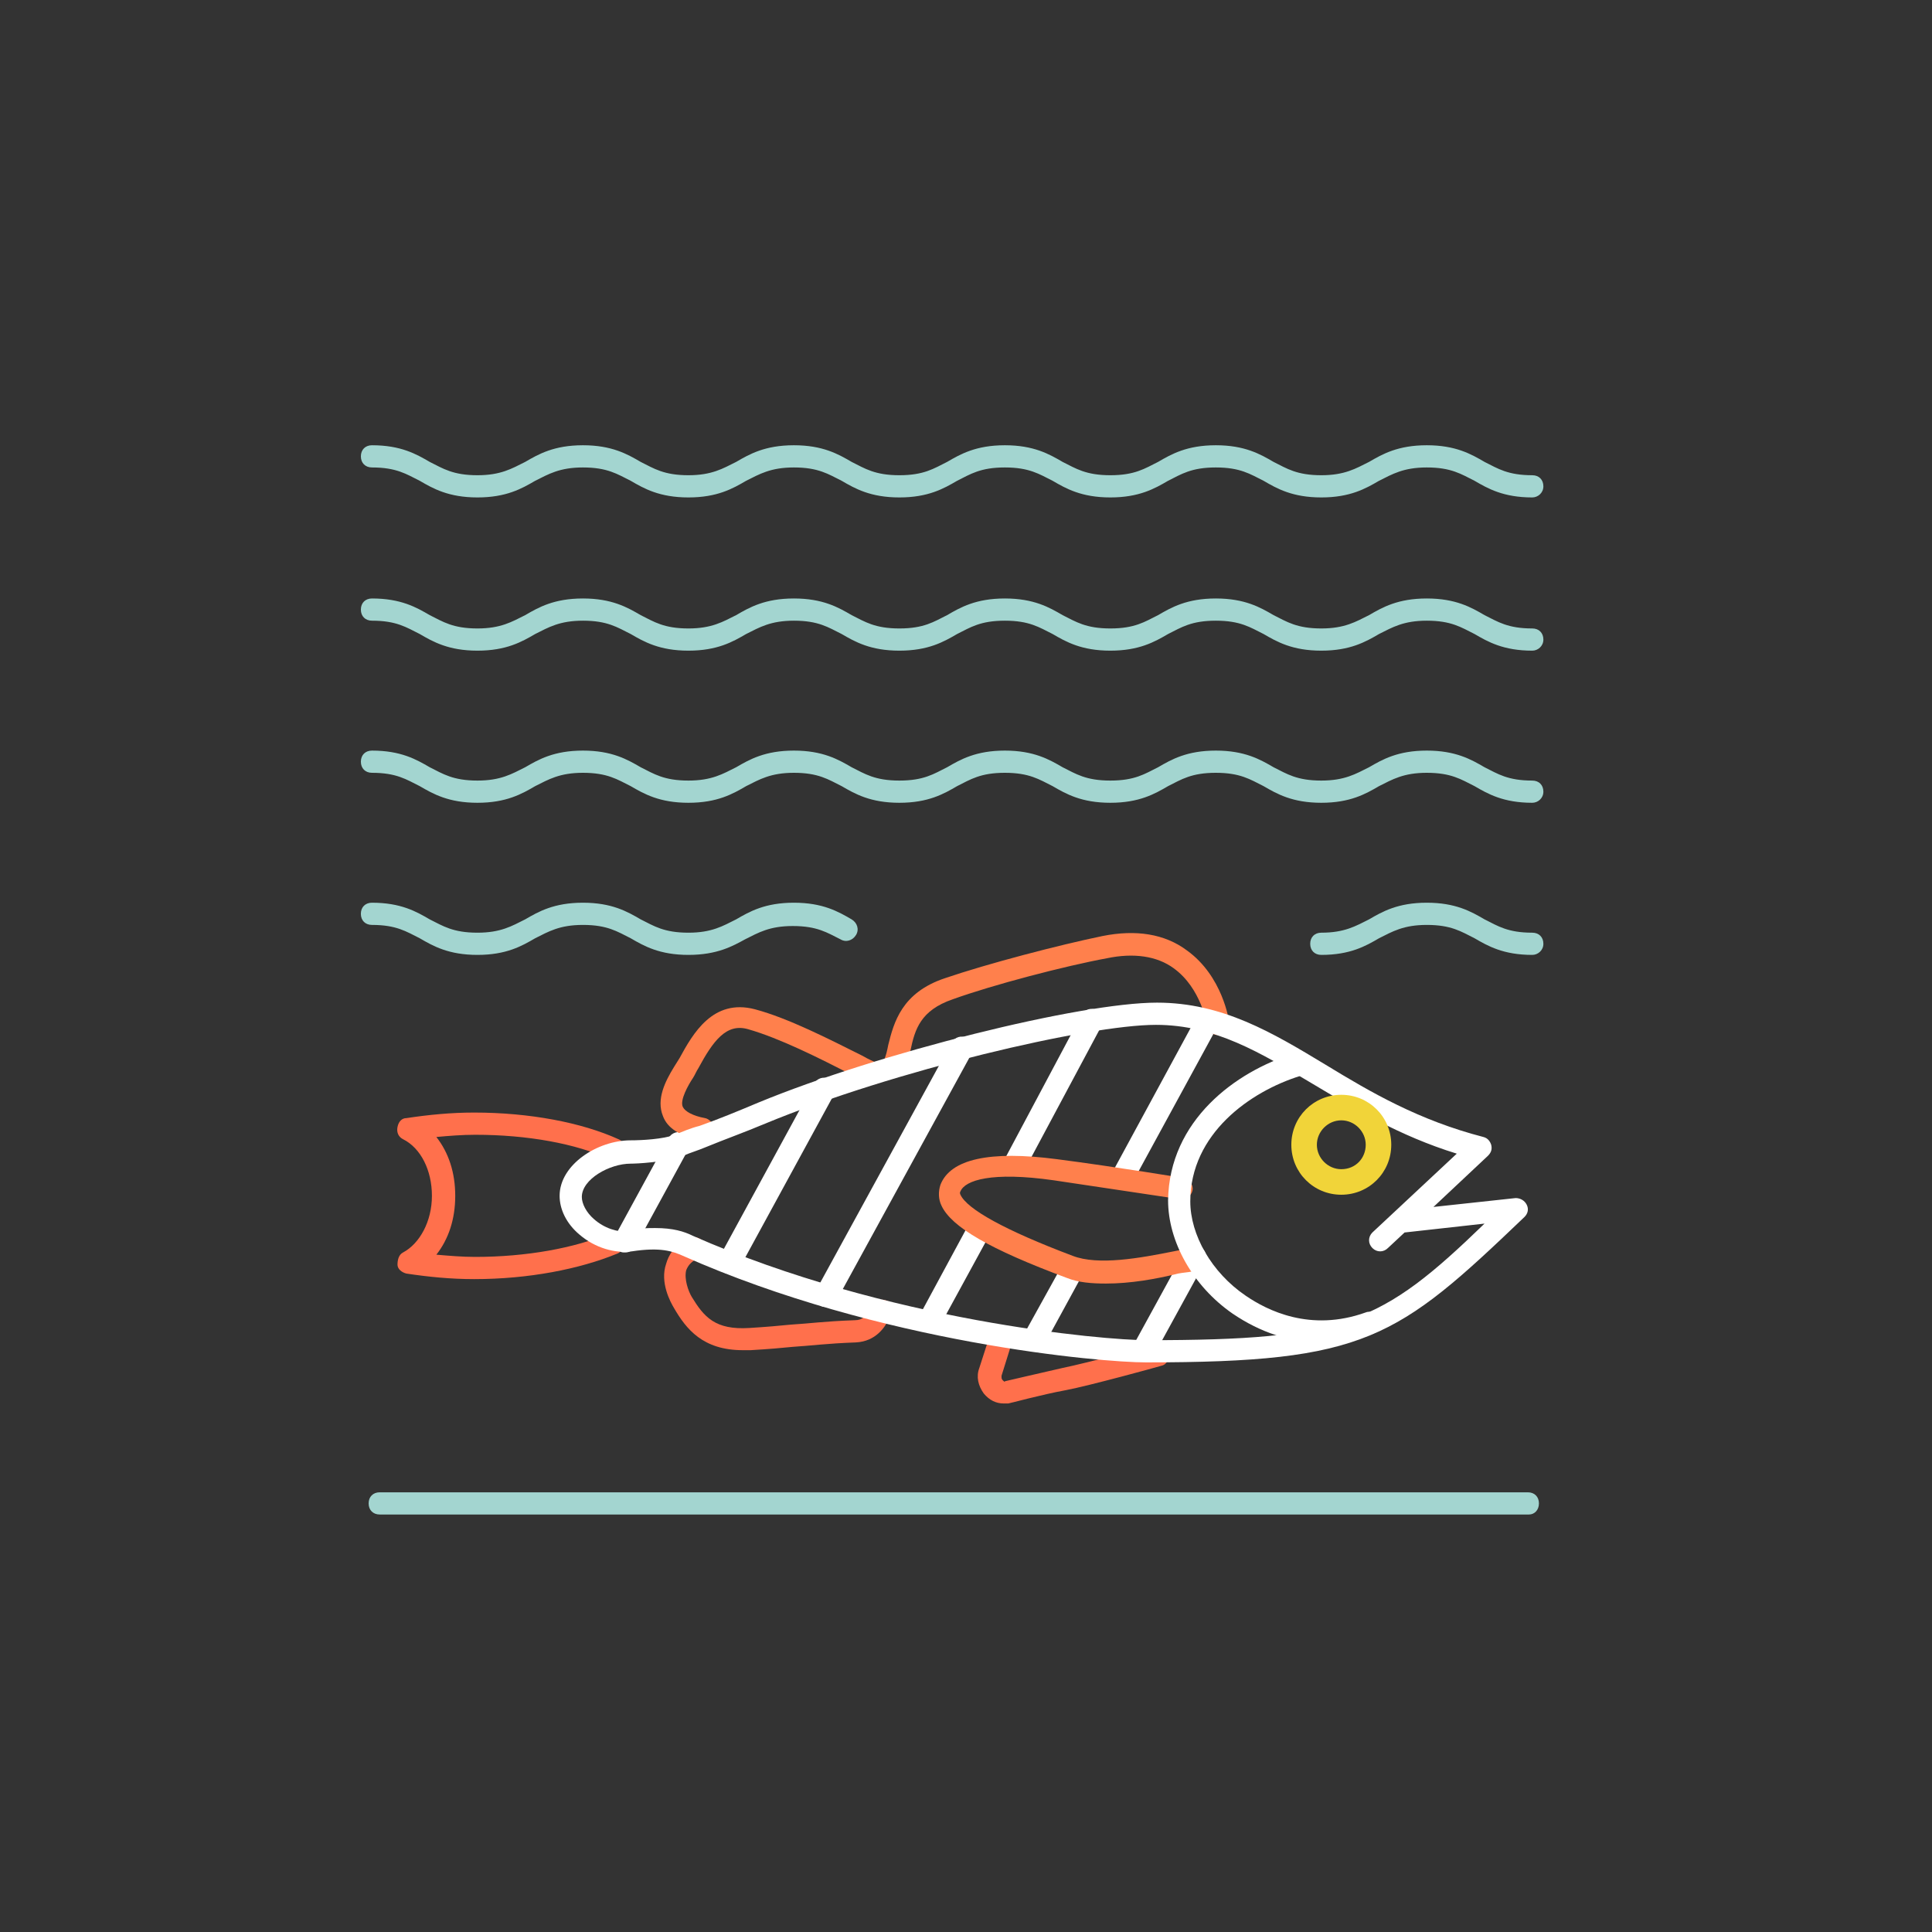 <?xml version="1.0" encoding="utf-8"?>
<!-- Generator: Adobe Illustrator 24.1.2, SVG Export Plug-In . SVG Version: 6.00 Build 0)  -->
<svg version="1.1" id="Layer_1" xmlns="http://www.w3.org/2000/svg" xmlns:xlink="http://www.w3.org/1999/xlink" x="0px" y="0px"
	 viewBox="0 0 174 174" style="enable-background:new 0 0 174 174;" xml:space="preserve">
<rect x="0" y="0" width="174" height="174" fill="#333333" stroke="none"/>
<style type="text/css">
	.st0{fill:#0047BF;}
	.st1{fill:#003FC1;}
	.st2{fill:#FFFFFF;}
	.st3{fill:none;stroke:#96D5CE;stroke-width:2;stroke-linecap:round;stroke-linejoin:round;stroke-miterlimit:10;}
	.st4{fill:none;stroke:#FF704C;stroke-width:2;stroke-linecap:round;stroke-linejoin:round;stroke-miterlimit:10;}
	.st5{fill:none;stroke:#FFFFFF;stroke-width:2;stroke-linecap:round;stroke-linejoin:round;stroke-miterlimit:10;}
	.st6{fill:none;stroke:#FF804C;stroke-width:2;stroke-linecap:round;stroke-linejoin:round;stroke-miterlimit:10;}
	.st7{fill:none;stroke:#0047BF;stroke-width:2;stroke-linecap:round;stroke-linejoin:round;stroke-miterlimit:10;}
	.st8{fill:#F1D439;}
	.st9{fill:#0047BF;stroke:#BEC8C8;stroke-width:2;stroke-linecap:round;stroke-linejoin:round;stroke-miterlimit:10;}
	.st10{fill:none;stroke:#FF7E51;stroke-width:2;stroke-linecap:round;stroke-linejoin:round;stroke-miterlimit:10;}
	.st11{fill:none;stroke:#A3D5D0;stroke-width:2;stroke-linecap:round;stroke-linejoin:round;stroke-miterlimit:10;}
	.st12{fill:none;stroke:#F1D439;stroke-width:2;stroke-linecap:round;stroke-linejoin:round;stroke-miterlimit:10;}
	.st13{fill:none;stroke:#E2E6E6;stroke-width:2;stroke-linecap:round;stroke-linejoin:round;stroke-miterlimit:10;}
	.st14{fill:#A3D5D0;}
	.st15{fill:#FF804C;}
	.st16{fill:none;stroke:#BEC8C8;stroke-width:2;stroke-linecap:round;stroke-linejoin:round;stroke-miterlimit:10;}
	.st17{fill:#0047BF;stroke:#0047BF;stroke-width:2;stroke-linecap:round;stroke-linejoin:round;stroke-miterlimit:10;}
	.st18{fill:#FF704C;}
	.st19{fill:none;}
	.st20{fill:#0041BD;}
	.st21{fill:none;stroke:#FFFFFF;stroke-width:1.5;stroke-linecap:round;stroke-linejoin:round;stroke-miterlimit:10;}
	.st22{fill:#0041BD;stroke:#A3D5D0;stroke-width:1.5;stroke-linecap:round;stroke-linejoin:round;stroke-miterlimit:10;}
	.st23{fill:#0041BD;stroke:#FFFFFF;stroke-width:2;stroke-linecap:round;stroke-linejoin:round;stroke-miterlimit:10;}
	.st24{fill:#0041BD;stroke:#FF804C;stroke-width:2;stroke-linecap:round;stroke-linejoin:round;stroke-miterlimit:10;}
	.st25{fill:#0041BD;stroke:#A3D5D0;stroke-width:2;stroke-linecap:round;stroke-linejoin:round;stroke-miterlimit:10;}
	.st26{fill:#0041BD;stroke:#F1D439;stroke-width:2;stroke-linecap:round;stroke-linejoin:round;stroke-miterlimit:10;}
	.st27{fill:#FF804C;stroke:#FF804C;stroke-width:2;stroke-linecap:round;stroke-linejoin:round;stroke-miterlimit:10;}
	.st28{fill:none;stroke:#FFFFFF;stroke-width:2.5;stroke-linecap:round;stroke-linejoin:round;stroke-miterlimit:10;}
	.st29{fill:#0041BD;stroke:#FF804C;stroke-width:1.5;stroke-linecap:round;stroke-linejoin:round;stroke-miterlimit:10;}
	.st30{fill:none;stroke:#FF704C;stroke-width:1.5;stroke-linecap:round;stroke-linejoin:round;stroke-miterlimit:10;}
	.st31{fill:none;stroke:#FF804C;stroke-width:1.5;stroke-linecap:round;stroke-linejoin:round;stroke-miterlimit:10;}
	.st32{fill:none;stroke:#A3D5D0;stroke-width:1.438;stroke-linecap:round;stroke-linejoin:round;stroke-miterlimit:10;}
	.st33{fill:#0041BD;stroke:#F1D439;stroke-width:1.5;stroke-linecap:round;stroke-linejoin:round;stroke-miterlimit:10;}
	.st34{fill:none;stroke:#F1D439;stroke-width:1.5;stroke-linecap:round;stroke-linejoin:round;stroke-miterlimit:10;}
	.st35{fill:none;stroke:#A3D5D0;stroke-width:1.5;stroke-linecap:round;stroke-linejoin:round;stroke-miterlimit:10;}
	.st36{fill:none;stroke:#96D5CE;stroke-width:1.438;stroke-linecap:round;stroke-linejoin:round;stroke-miterlimit:10;}
	.st37{fill:none;stroke:#0047BF;stroke-width:1.5;stroke-linecap:round;stroke-linejoin:round;stroke-miterlimit:10;}
	.st38{fill:#0047BF;stroke:#FF704C;stroke-width:2;stroke-linecap:round;stroke-linejoin:round;stroke-miterlimit:10;}
	.st39{fill:#0047BF;stroke:#FF804C;stroke-width:2;stroke-linecap:round;stroke-linejoin:round;stroke-miterlimit:10;}
	.st40{fill:#0047BF;stroke:#E2E6E6;stroke-width:2;stroke-linecap:round;stroke-linejoin:round;stroke-miterlimit:10;}
	.st41{fill:#0047BF;stroke:#A3D5D0;stroke-width:2;stroke-linecap:round;stroke-linejoin:round;stroke-miterlimit:10;}
	.st42{fill:#0047BF;stroke:#F1D439;stroke-width:2;stroke-linecap:round;stroke-linejoin:round;stroke-miterlimit:10;}
	.st43{fill:#0041BD;stroke:#E2E6E6;stroke-width:2;stroke-linecap:round;stroke-linejoin:round;stroke-miterlimit:10;}
	.st44{fill:#E2E6E6;}
	.st45{fill:none;stroke:#0047BF;stroke-width:1.438;stroke-linecap:round;stroke-linejoin:round;stroke-miterlimit:10;}
	.st46{fill:#0047BF;stroke:#A3D5D0;stroke-width:1.5;stroke-linecap:round;stroke-linejoin:round;stroke-miterlimit:10;}
	.st47{fill:none;stroke:#E2E6E6;stroke-width:1.5;stroke-linecap:round;stroke-linejoin:round;stroke-miterlimit:10;}
	.st48{fill:#0047BF;stroke:#FF704C;stroke-width:1.5;stroke-linecap:round;stroke-linejoin:round;stroke-miterlimit:10;}
	.st49{fill:#0047BF;stroke:#FF804C;stroke-width:1.5;stroke-linecap:round;stroke-linejoin:round;stroke-miterlimit:10;}
	.st50{fill:#0047BF;stroke:#F1D439;stroke-width:1.5;stroke-linecap:round;stroke-linejoin:round;stroke-miterlimit:10;}
	.st51{fill:#0041BD;stroke:#0047BF;stroke-width:2;stroke-linecap:round;stroke-linejoin:round;stroke-miterlimit:10;}
	
		.st52{fill:none;stroke:#FFFFFF;stroke-width:2;stroke-linecap:round;stroke-linejoin:round;stroke-miterlimit:10;stroke-dasharray:15,5;}
	.st53{fill:#1B3570;}
	.st54{fill:#B5C0C0;}
	.st55{fill:#0047BF;stroke:#B5C0C0;stroke-width:2;stroke-linecap:round;stroke-linejoin:round;stroke-miterlimit:10;}
	.st56{fill:none;stroke:#B5C0C0;stroke-width:2;stroke-linecap:round;stroke-linejoin:round;stroke-miterlimit:10;}
	.st57{fill:#0047BF;stroke:#96D5CE;stroke-width:2;stroke-linecap:round;stroke-linejoin:round;stroke-miterlimit:10;}
	.st58{fill:#96D5CE;}
	.st59{fill:#FF7E51;}
	.st60{fill:#0B0069;}
	.st61{fill:#0047BF;stroke:#FFFFFF;stroke-width:2;stroke-linecap:round;stroke-linejoin:round;stroke-miterlimit:10;}
	.st62{fill:none;stroke:#FF7E51;stroke-width:1.5;stroke-linecap:round;stroke-linejoin:round;stroke-miterlimit:10;}
	.st63{fill:#0B0069;stroke:#FFFFFF;stroke-width:1.5;stroke-linecap:round;stroke-linejoin:round;stroke-miterlimit:10;}
</style>
<path class="st14" d="M138,44.8c-2.6,0-4-0.8-5.2-1.5c-1.2-0.6-2.1-1.2-4.3-1.2c-2.1,0-3.1,0.6-4.3,1.2c-1.2,0.7-2.6,1.5-5.2,1.5
	c-2.6,0-4-0.8-5.2-1.5c-1.2-0.6-2.1-1.2-4.3-1.2s-3.1,0.6-4.3,1.2c-1.2,0.7-2.6,1.5-5.2,1.5c-2.6,0-4-0.8-5.2-1.5
	c-1.2-0.6-2.1-1.2-4.3-1.2s-3.1,0.6-4.3,1.2c-1.2,0.7-2.6,1.5-5.2,1.5s-4-0.8-5.2-1.5c-1.2-0.6-2.1-1.2-4.3-1.2
	c-2.1,0-3.1,0.6-4.3,1.2c-1.2,0.7-2.6,1.5-5.2,1.5c-2.6,0-4-0.8-5.2-1.5c-1.2-0.6-2.1-1.2-4.3-1.2c-2.1,0-3.1,0.6-4.3,1.2
	c-1.2,0.7-2.6,1.5-5.2,1.5s-4-0.8-5.2-1.5c-1.2-0.6-2.1-1.2-4.3-1.2c-0.6,0-1-0.4-1-1s0.4-1,1-1c2.6,0,4,0.8,5.2,1.5
	c1.2,0.6,2.1,1.2,4.3,1.2c2.1,0,3.1-0.6,4.3-1.2c1.2-0.7,2.6-1.5,5.2-1.5s4,0.8,5.2,1.5c1.2,0.6,2.1,1.2,4.3,1.2
	c2.1,0,3.1-0.6,4.3-1.2c1.2-0.7,2.6-1.5,5.2-1.5c2.6,0,4,0.8,5.2,1.5c1.2,0.6,2.1,1.2,4.3,1.2s3.1-0.6,4.3-1.2
	c1.2-0.7,2.6-1.5,5.2-1.5s4,0.8,5.2,1.5c1.2,0.6,2.1,1.2,4.3,1.2s3.1-0.6,4.3-1.2c1.2-0.7,2.6-1.5,5.2-1.5c2.6,0,4,0.8,5.2,1.5
	c1.2,0.6,2.1,1.2,4.3,1.2c2.1,0,3.1-0.6,4.3-1.2c1.2-0.7,2.6-1.5,5.2-1.5c2.6,0,4,0.8,5.2,1.5c1.2,0.6,2.1,1.2,4.3,1.2
	c0.6,0,1,0.4,1,1S138.5,44.8,138,44.8z"/>
<path class="st14" d="M138,58.6c-2.6,0-4-0.8-5.2-1.5c-1.2-0.6-2.1-1.2-4.3-1.2c-2.1,0-3.1,0.6-4.3,1.2c-1.2,0.7-2.6,1.5-5.2,1.5
	c-2.6,0-4-0.8-5.2-1.5c-1.2-0.6-2.1-1.2-4.3-1.2s-3.1,0.6-4.3,1.2c-1.2,0.7-2.6,1.5-5.2,1.5c-2.6,0-4-0.8-5.2-1.5
	c-1.2-0.6-2.1-1.2-4.3-1.2s-3.1,0.6-4.3,1.2c-1.2,0.7-2.6,1.5-5.2,1.5s-4-0.8-5.2-1.5c-1.2-0.6-2.1-1.2-4.3-1.2
	c-2.1,0-3.1,0.6-4.3,1.2c-1.2,0.7-2.6,1.5-5.2,1.5c-2.6,0-4-0.8-5.2-1.5c-1.2-0.6-2.1-1.2-4.3-1.2c-2.1,0-3.1,0.6-4.3,1.2
	c-1.2,0.7-2.6,1.5-5.2,1.5s-4-0.8-5.2-1.5c-1.2-0.6-2.1-1.2-4.3-1.2c-0.6,0-1-0.4-1-1s0.4-1,1-1c2.6,0,4,0.8,5.2,1.5
	c1.2,0.6,2.1,1.2,4.3,1.2c2.1,0,3.1-0.6,4.3-1.2c1.2-0.7,2.6-1.5,5.2-1.5s4,0.8,5.2,1.5c1.2,0.6,2.1,1.2,4.3,1.2
	c2.1,0,3.1-0.6,4.3-1.2c1.2-0.7,2.6-1.5,5.2-1.5c2.6,0,4,0.8,5.2,1.5c1.2,0.6,2.1,1.2,4.3,1.2s3.1-0.6,4.3-1.2
	c1.2-0.7,2.6-1.5,5.2-1.5s4,0.8,5.2,1.5c1.2,0.6,2.1,1.2,4.3,1.2s3.1-0.6,4.3-1.2c1.2-0.7,2.6-1.5,5.2-1.5c2.6,0,4,0.8,5.2,1.5
	c1.2,0.6,2.1,1.2,4.3,1.2c2.1,0,3.1-0.6,4.3-1.2c1.2-0.7,2.6-1.5,5.2-1.5c2.6,0,4,0.8,5.2,1.5c1.2,0.6,2.1,1.2,4.3,1.2
	c0.6,0,1,0.4,1,1S138.5,58.6,138,58.6z"/>
<path class="st14" d="M138,72.3c-2.6,0-4-0.8-5.2-1.5c-1.2-0.6-2.1-1.2-4.3-1.2c-2.1,0-3.1,0.6-4.3,1.2c-1.2,0.7-2.6,1.5-5.2,1.5
	c-2.6,0-4-0.8-5.2-1.5c-1.2-0.6-2.1-1.2-4.3-1.2s-3.1,0.6-4.3,1.2c-1.2,0.7-2.6,1.5-5.2,1.5c-2.6,0-4-0.8-5.2-1.5
	c-1.2-0.6-2.1-1.2-4.3-1.2s-3.1,0.6-4.3,1.2c-1.2,0.7-2.6,1.5-5.2,1.5s-4-0.8-5.2-1.5c-1.2-0.6-2.1-1.2-4.3-1.2
	c-2.1,0-3.1,0.6-4.3,1.2c-1.2,0.7-2.6,1.5-5.2,1.5c-2.6,0-4-0.8-5.2-1.5c-1.2-0.6-2.1-1.2-4.3-1.2c-2.1,0-3.1,0.6-4.3,1.2
	c-1.2,0.7-2.6,1.5-5.2,1.5s-4-0.8-5.2-1.5c-1.2-0.6-2.1-1.2-4.3-1.2c-0.6,0-1-0.4-1-1s0.4-1,1-1c2.6,0,4,0.8,5.2,1.5
	c1.2,0.6,2.1,1.2,4.3,1.2c2.1,0,3.1-0.6,4.3-1.2c1.2-0.7,2.6-1.5,5.2-1.5s4,0.8,5.2,1.5c1.2,0.6,2.1,1.2,4.3,1.2
	c2.1,0,3.1-0.6,4.3-1.2c1.2-0.7,2.6-1.5,5.2-1.5c2.6,0,4,0.8,5.2,1.5c1.2,0.6,2.1,1.2,4.3,1.2s3.1-0.6,4.3-1.2
	c1.2-0.7,2.6-1.5,5.2-1.5s4,0.8,5.2,1.5c1.2,0.6,2.1,1.2,4.3,1.2s3.1-0.6,4.3-1.2c1.2-0.7,2.6-1.5,5.2-1.5c2.6,0,4,0.8,5.2,1.5
	c1.2,0.6,2.1,1.2,4.3,1.2c2.1,0,3.1-0.6,4.3-1.2c1.2-0.7,2.6-1.5,5.2-1.5c2.6,0,4,0.8,5.2,1.5c1.2,0.6,2.1,1.2,4.3,1.2
	c0.6,0,1,0.4,1,1S138.5,72.3,138,72.3z"/>
<g>
	<path class="st14" d="M138,86c-2.6,0-4-0.8-5.2-1.5c-1.2-0.6-2.1-1.2-4.3-1.2c-2.1,0-3.1,0.6-4.3,1.2c-1.2,0.7-2.6,1.5-5.2,1.5
		c-0.6,0-1-0.4-1-1s0.4-1,1-1c2.1,0,3.1-0.6,4.3-1.2c1.2-0.7,2.6-1.5,5.2-1.5c2.6,0,4,0.8,5.2,1.5c1.2,0.6,2.1,1.2,4.3,1.2
		c0.6,0,1,0.4,1,1S138.5,86,138,86z"/>
	<path class="st14" d="M62,86c-2.6,0-4-0.8-5.2-1.5c-1.2-0.6-2.1-1.2-4.3-1.2c-2.1,0-3.1,0.6-4.3,1.2C47,85.2,45.6,86,43,86
		s-4-0.8-5.2-1.5c-1.2-0.6-2.1-1.2-4.3-1.2c-0.6,0-1-0.4-1-1s0.4-1,1-1c2.6,0,4,0.8,5.2,1.5c1.2,0.6,2.1,1.2,4.3,1.2
		c2.1,0,3.1-0.6,4.3-1.2c1.2-0.7,2.6-1.5,5.2-1.5s4,0.8,5.2,1.5c1.2,0.6,2.1,1.2,4.3,1.2c2.1,0,3.1-0.6,4.3-1.2
		c1.2-0.7,2.6-1.5,5.2-1.5c2.6,0,4,0.8,5.2,1.5c0.5,0.3,0.7,0.9,0.4,1.4c-0.3,0.5-0.9,0.7-1.4,0.4c-1.2-0.6-2.1-1.2-4.3-1.2
		c-2.1,0-3.1,0.6-4.3,1.2C66,85.2,64.6,86,62,86z"/>
</g>
<path class="st18" d="M90.4,126.4c-0.7,0-1.3-0.3-1.8-0.9c-0.5-0.7-0.7-1.5-0.4-2.3l1-3.1c0.2-0.5,0.7-0.8,1.3-0.7
	c0.5,0.2,0.8,0.7,0.7,1.3l-1,3.2c0,0,0,0.1,0,0.1c0,0.1,0,0.2,0.1,0.3c0.1,0.1,0.2,0.2,0.2,0.1c0,0,3-0.7,5.2-1.2
	c2-0.4,8.4-2.1,8.4-2.1c0.5-0.1,1.1,0.2,1.2,0.7c0.1,0.5-0.2,1.1-0.7,1.2c-0.3,0.1-6.5,1.8-8.6,2.2c-2.2,0.4-5.1,1.2-5.2,1.2
	C90.7,126.4,90.6,126.4,90.4,126.4z"/>
<g>
	<path class="st2" d="M103,122.6c-0.2,0-0.3,0-0.5-0.1c-0.5-0.3-0.7-0.9-0.4-1.4l4.6-8.4c0.3-0.5,0.9-0.7,1.4-0.4
		c0.5,0.3,0.7,0.9,0.4,1.4l-4.6,8.4C103.7,122.4,103.4,122.6,103,122.6z"/>
	<path class="st2" d="M92.2,120.2c-0.3,0.5-0.1,1.1,0.4,1.4c0.2,0.1,0.3,0.1,0.5,0.1c0.4,0,0.7-0.2,0.9-0.5l3.6-6.6l-1.8-0.9
		L92.2,120.2z"/>
	<path class="st2" d="M109,91.5c-0.5-0.3-1.1-0.1-1.4,0.4l-7.7,14.2l2.2,0.2l7.3-13.4C109.7,92.4,109.5,91.8,109,91.5z"/>
	<path class="st2" d="M99.2,92.4c0.3-0.5,0.1-1.1-0.4-1.4c-0.5-0.3-1.1-0.1-1.4,0.4L90,105.3l2.2,0.2L99.2,92.4z"/>
	<path class="st2" d="M87.5,109.8l-4.7,8.7c-0.3,0.5-0.1,1.1,0.4,1.4c0.2,0.1,0.3,0.1,0.5,0.1c0.4,0,0.7-0.2,0.9-0.5l4.8-8.8
		L87.5,109.8z"/>
	<path class="st2" d="M74.4,117.7c-0.2,0-0.3,0-0.5-0.1c-0.5-0.3-0.7-0.9-0.4-1.4l12.2-22.3c0.3-0.5,0.9-0.7,1.4-0.4
		c0.5,0.3,0.7,0.9,0.4,1.4l-12.2,22.3C75.1,117.5,74.8,117.7,74.4,117.7z"/>
	<path class="st2" d="M65.7,114.7c-0.2,0-0.3,0-0.5-0.1c-0.5-0.3-0.7-0.9-0.4-1.4l8.5-15.6c0.3-0.5,0.9-0.7,1.4-0.4
		c0.5,0.3,0.7,0.9,0.4,1.4l-8.5,15.6C66.4,114.5,66,114.7,65.7,114.7z"/>
	<path class="st2" d="M56.3,112.8c-0.2,0-0.3,0-0.5-0.1c-0.5-0.3-0.7-0.9-0.4-1.4l4.8-8.8c0.3-0.5,0.9-0.7,1.4-0.4
		c0.5,0.3,0.7,0.9,0.4,1.4l-4.8,8.8C57,112.6,56.7,112.8,56.3,112.8z"/>
	<g>
		<path class="st15" d="M99.6,115.6c-1.3,0-2.5-0.1-3.5-0.5c-7-2.6-10.4-4.6-11.3-6.5c-0.3-0.6-0.3-1.3-0.1-1.9
			c0.9-2.3,4.4-3.1,10.5-2.3c5.4,0.7,11.4,1.7,11.4,1.7c0.5,0.1,0.9,0.6,0.8,1.1c-0.1,0.5-0.6,0.9-1.1,0.8c-0.1,0-6-0.9-11.4-1.7
			c-5.6-0.8-8,0-8.4,1c0,0-0.1,0.1,0,0.3c0.6,1.3,4,3.2,10.1,5.5c2.3,0.9,6.1,0.2,9.1-0.4c0.5-0.1,0.9-0.2,1.3-0.2
			c0.6-0.1,1.1,0.3,1.2,0.8c0.1,0.5-0.3,1.1-0.8,1.2c-0.4,0.1-0.8,0.1-1.3,0.2C104.1,115.2,101.8,115.6,99.6,115.6z"/>
	</g>
	<path class="st2" d="M119,120.9c-2.8,0-5.5-0.9-8-2.6c-3.6-2.5-5.8-6.5-5.8-10.2c0.1-7.2,6.1-11.6,11.3-13.2
		c0.5-0.2,1.1,0.1,1.3,0.7c0.2,0.5-0.1,1.1-0.7,1.3c-4.5,1.4-9.9,5.2-9.9,11.3c0,3,1.9,6.4,5,8.5c1.9,1.3,5.8,3.3,10.8,1.5
		c0.5-0.2,1.1,0.1,1.3,0.6c0.2,0.5-0.1,1.1-0.6,1.3C122.2,120.6,120.6,120.9,119,120.9z"/>
	<g>
		<path class="st18" d="M42.7,115.2c-2.1,0-4.1-0.2-6.1-0.5c-0.4-0.1-0.8-0.4-0.8-0.8s0.1-0.9,0.5-1.1c1.5-0.8,2.6-2.8,2.6-5.1
			c0-2.3-1-4.3-2.6-5.1c-0.4-0.2-0.6-0.6-0.5-1.1s0.4-0.8,0.8-0.8c2-0.3,4-0.5,6.1-0.5c5,0,9.7,0.9,13,2.4c0.5,0.2,0.7,0.8,0.5,1.3
			c-0.2,0.5-0.8,0.7-1.3,0.5c-3-1.4-7.4-2.2-12.1-2.2c-1.2,0-2.4,0.1-3.5,0.2c1.1,1.4,1.7,3.2,1.7,5.3s-0.6,3.9-1.7,5.3
			c1.2,0.1,2.3,0.2,3.5,0.2c4.6,0,9-0.8,12-2.1c0.5-0.2,1.1,0,1.3,0.5c0.2,0.5,0,1.1-0.5,1.3C52.2,114.3,47.6,115.2,42.7,115.2z"/>
	</g>
	<path class="st15" d="M63.3,102.7c-0.1,0-0.1,0-0.2,0c-1.9-0.4-3-1.1-3.4-2.2c-0.6-1.5,0.2-3.1,1-4.4c0.2-0.3,0.3-0.5,0.5-0.8
		c1.2-2.2,3-5.4,6.8-4.4c3,0.8,6.7,2.7,9.7,4.2c0.5,0.3,1,0.5,1.4,0.7c0.5,0.2,0.7,0.9,0.4,1.3c-0.2,0.5-0.8,0.7-1.3,0.4
		c-0.5-0.2-0.9-0.5-1.5-0.7c-2.9-1.5-6.5-3.3-9.3-4.1c-2-0.6-3.2,1.1-4.5,3.5c-0.2,0.3-0.3,0.6-0.5,0.9c-0.4,0.6-1.2,2-0.9,2.6
		c0.2,0.4,0.9,0.8,2,1c0.5,0.1,0.9,0.7,0.8,1.2C64.2,102.4,63.8,102.7,63.3,102.7z"/>
	<path class="st15" d="M80.5,96.9c-0.1,0-0.3,0-0.4-0.1c-0.5-0.2-0.7-0.8-0.5-1.3c0.2-0.4,0.3-0.9,0.4-1.4c0.5-2,1.2-4.7,5.1-6
		c3.8-1.3,10.3-3,14.2-3.8c3-0.6,5.6-0.2,7.6,1.3c3.2,2.3,3.8,6.3,3.8,6.5c0.1,0.5-0.3,1.1-0.9,1.1c-0.5,0.1-1-0.3-1.1-0.9
		c0,0-0.5-3.3-3-5.1c-1.5-1.1-3.6-1.4-6-0.9C95.9,87,89.4,88.7,85.8,90c-2.9,1-3.4,2.7-3.8,4.6c-0.2,0.6-0.3,1.2-0.5,1.7
		C81.2,96.7,80.9,96.9,80.5,96.9z"/>
	<path class="st18" d="M66.9,121.6c-3.6,0-5.1-1.9-6.2-3.8c-0.3-0.5-1.3-2.3-0.7-4c0.2-0.7,0.7-1.7,2.1-2.3c0.5-0.2,1.1,0,1.3,0.5
		c0.2,0.5,0,1.1-0.5,1.3c-0.6,0.3-0.9,0.6-1.1,1.1c-0.2,0.8,0.2,1.9,0.5,2.4c1.1,1.8,2.1,3,5.2,2.8c1.6-0.1,2.7-0.2,3.7-0.3
		c1.7-0.1,3-0.3,5.8-0.4c0.7,0,1-0.4,1.3-1c0.2-0.3,0.4-0.7,0.9-0.8c0.3-0.1,0.6,0,0.8,0.1c0.5,0.3,0.6,0.9,0.3,1.4
		c-0.1,0.1-0.2,0.2-0.3,0.3c-0.3,0.6-1.1,1.9-2.9,2c-2.7,0.1-4.1,0.3-5.7,0.4c-1,0.1-2.1,0.2-3.8,0.3
		C67.4,121.6,67.2,121.6,66.9,121.6z"/>
	<path class="st2" d="M103.2,122.7c-4,0-23.9-1.7-41.7-9.6c-0.9-0.4-2-0.8-4.6-0.4c-1.5,0.2-3.3-0.3-4.7-1.5c-1.2-1-1.8-2.3-1.8-3.5
		c0-2.8,3.4-5,6.4-5c1,0,2.9-0.1,4-0.5c0.7-0.3,1.4-0.6,2.2-0.8c1.7-0.6,3.4-1.3,5.3-2.1c10.9-4.5,29-9,35.9-9
		c5.9,0,10.4,2.7,15.2,5.6c4.1,2.5,8.4,5,14.2,6.5c0.4,0.1,0.6,0.4,0.7,0.7c0.1,0.4,0,0.7-0.3,1l-4.9,4.6l7.4-0.8
		c0.4,0,0.8,0.2,1,0.6c0.2,0.4,0.1,0.8-0.2,1.1C125.8,120.6,123,122.7,103.2,122.7z M59,110.6c1.6,0,2.6,0.3,3.4,0.7
		c17.5,7.7,37,9.4,40.9,9.4c17.8,0,21.1-1.5,30.4-10.5l-7.2,0.8l-1.5,1.4c-0.4,0.4-1,0.4-1.4,0c-0.4-0.4-0.4-1,0-1.4l7.6-7.1
		c-5.2-1.6-9.3-4.1-13-6.3c-4.7-2.8-8.8-5.3-14.1-5.3c-6.1,0-23.6,4.1-35.2,8.9c-1.9,0.8-3.6,1.4-5.3,2.1c-0.7,0.3-1.4,0.5-2.1,0.8
		c-1.7,0.6-4.2,0.7-4.7,0.7c-1.9,0-4.4,1.4-4.4,3c0,0.6,0.4,1.4,1.1,2c0.9,0.8,2.1,1.2,3.1,1.1C57.5,110.6,58.3,110.6,59,110.6z"/>
	<path class="st8" d="M120.8,98.6c-2.5,0-4.5,2-4.5,4.5s2,4.5,4.5,4.5c2.5,0,4.5-2,4.5-4.5S123.3,98.6,120.8,98.6z M120.8,105.3
		c-1.2,0-2.2-1-2.2-2.2c0-1.2,1-2.2,2.2-2.2c1.2,0,2.2,1,2.2,2.2C123,104.3,122.1,105.3,120.8,105.3z"/>
</g>
<path class="st14" d="M137.7,136.4H34.2c-0.6,0-1-0.4-1-1s0.4-1,1-1h103.4c0.6,0,1,0.4,1,1S138.2,136.4,137.7,136.4z"/>
</svg>

